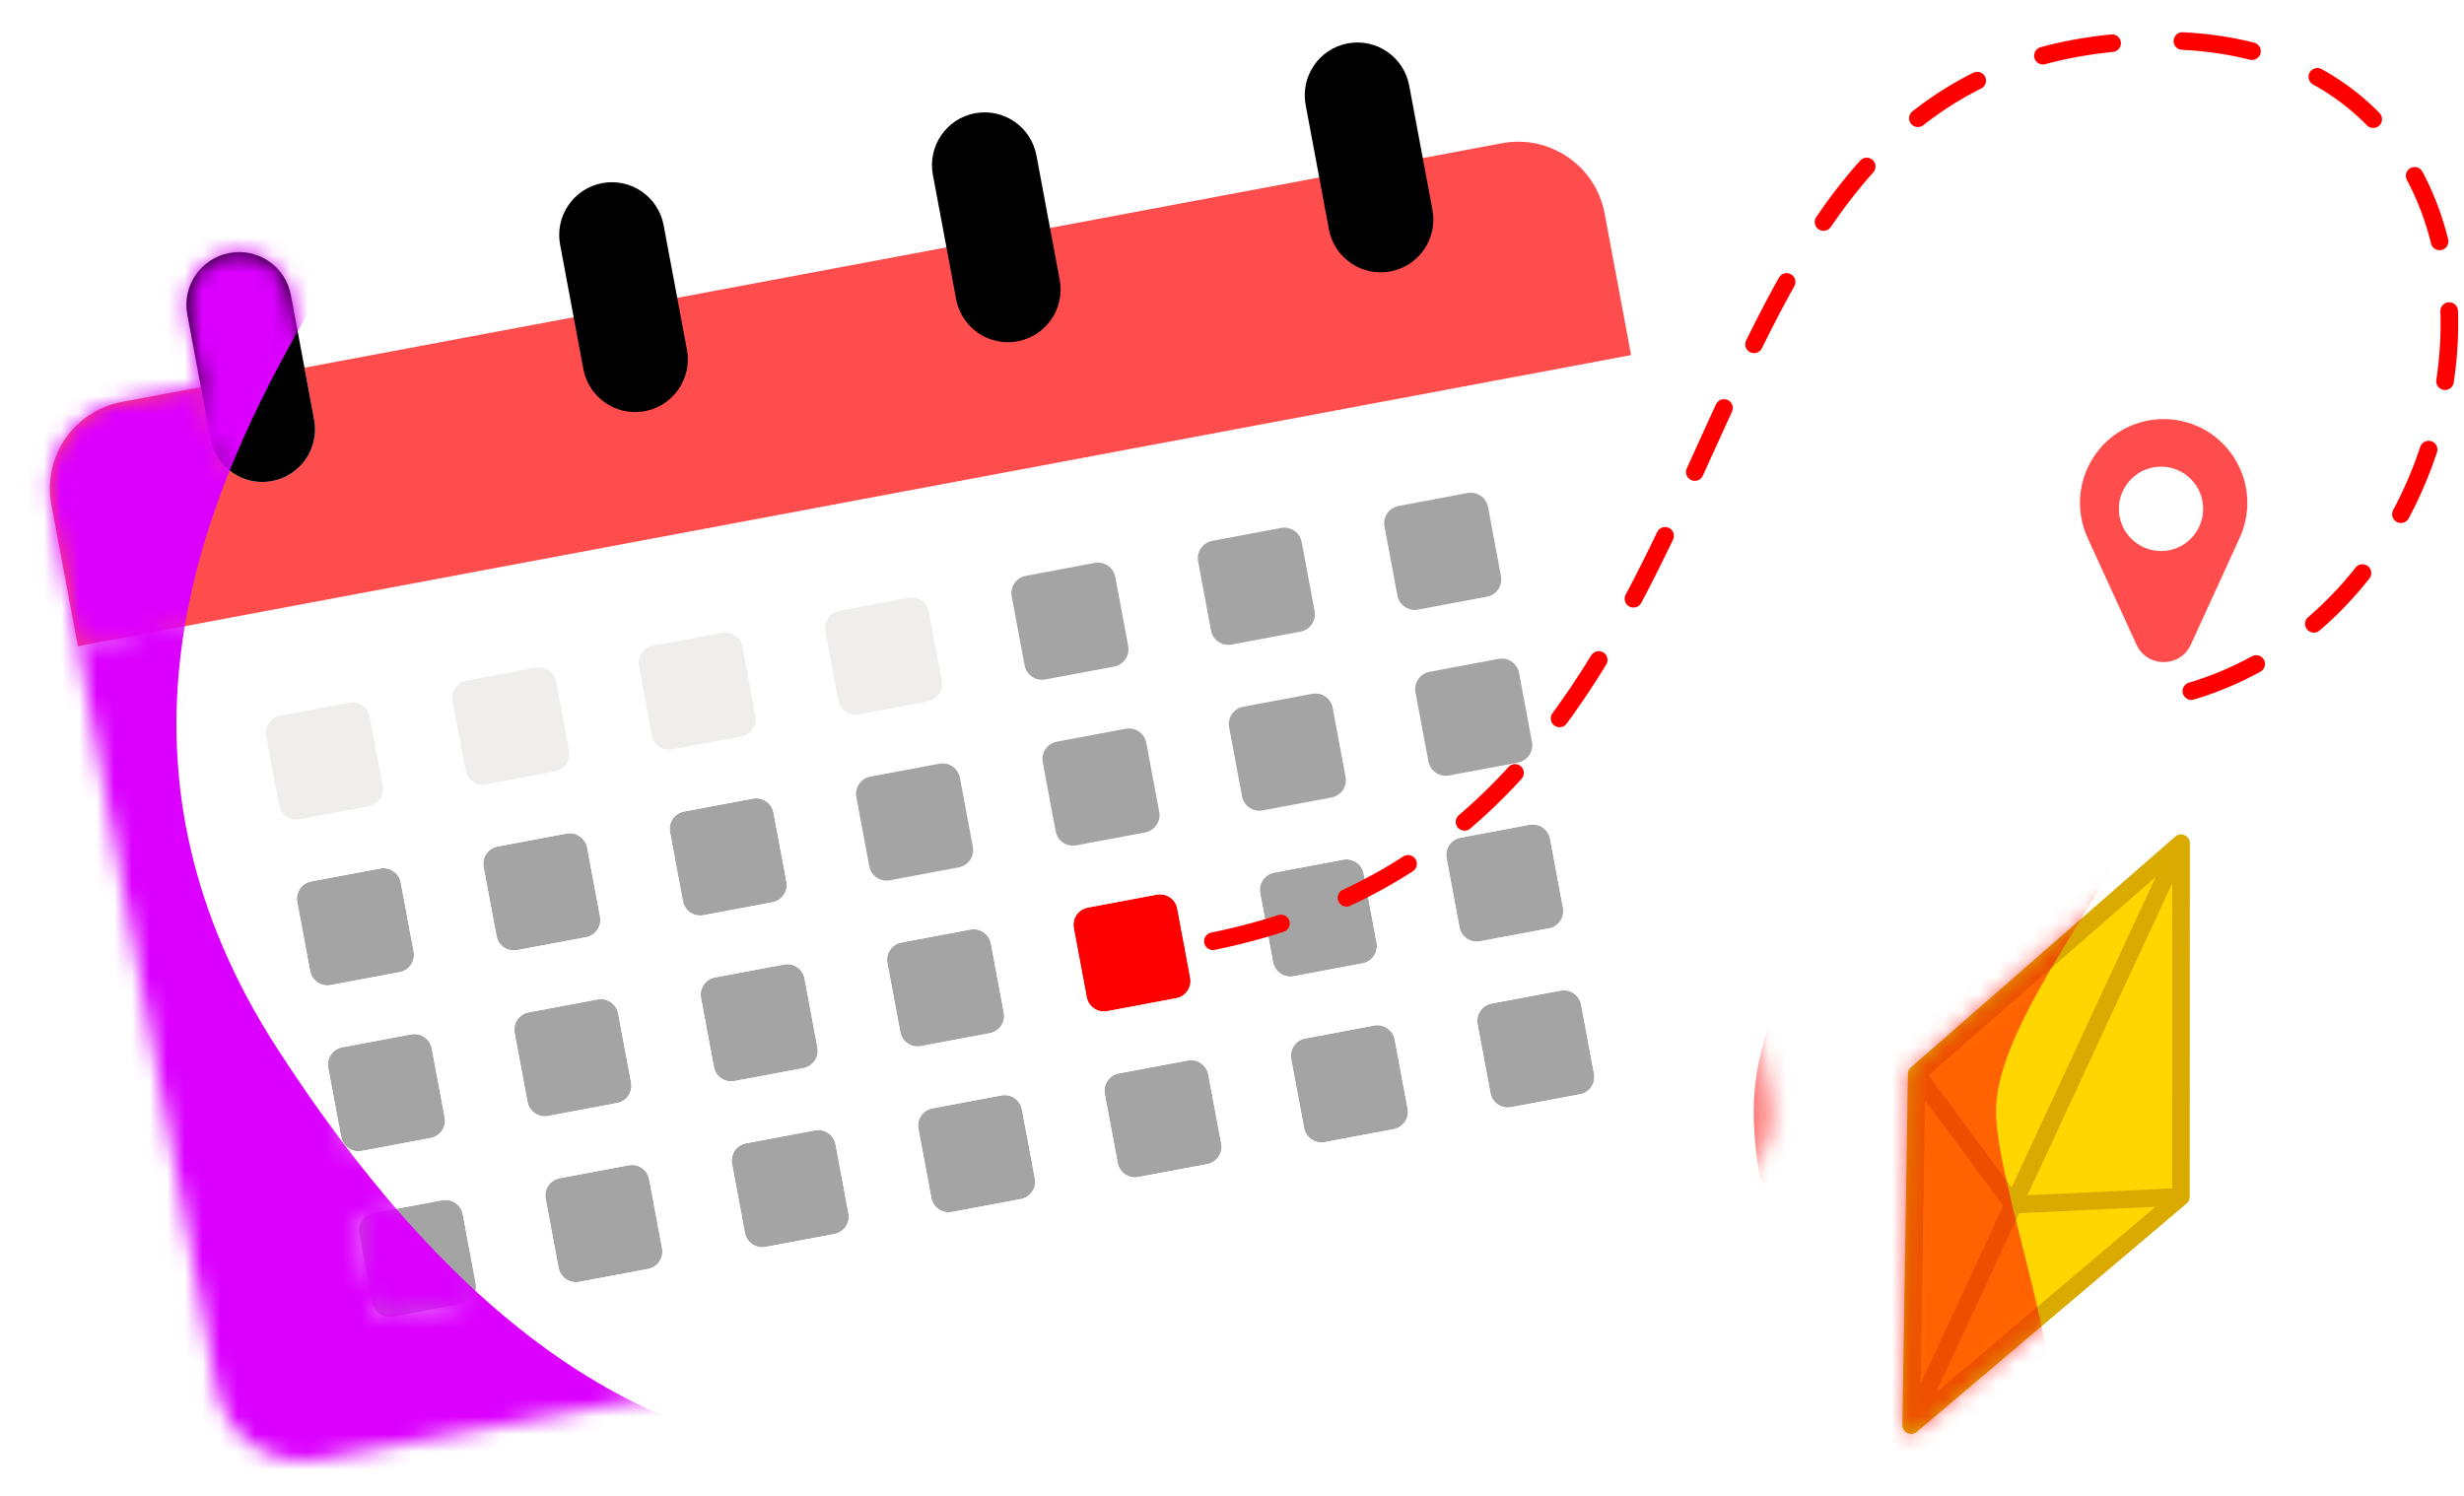 <svg width="140" height="85" viewBox="0 0 140 85" fill="none" xmlns="http://www.w3.org/2000/svg">
<path d="M20.412 70.102C20.31 69.559 20.668 69.037 21.211 68.935L25.128 68.201C25.671 68.099 26.194 68.456 26.295 68.999L27.029 72.924C27.131 73.466 26.773 73.989 26.23 74.091L22.312 74.825C21.77 74.927 21.247 74.569 21.146 74.026L20.412 70.102Z" fill="#A4A4A4"/>
<path d="M31.002 68.117C30.9 67.574 31.258 67.052 31.801 66.95L35.718 66.215C36.261 66.114 36.784 66.471 36.885 67.014L37.619 70.938C37.721 71.481 37.363 72.004 36.82 72.106L32.903 72.84C32.36 72.942 31.837 72.584 31.736 72.041L31.002 68.117Z" fill="#A4A4A4"/>
<path d="M41.592 66.132C41.49 65.589 41.848 65.066 42.391 64.965L46.309 64.23C46.851 64.128 47.374 64.486 47.475 65.029L48.209 68.953C48.311 69.496 47.953 70.019 47.41 70.12L43.492 70.855C42.95 70.957 42.427 70.599 42.326 70.056L41.592 66.132Z" fill="#A4A4A4"/>
<path d="M52.182 64.147C52.08 63.604 52.438 63.081 52.981 62.979L56.899 62.245C57.441 62.143 57.964 62.501 58.065 63.044L58.799 66.968C58.901 67.511 58.543 68.033 58 68.135L54.083 68.87C53.54 68.971 53.017 68.614 52.916 68.071L52.182 64.147Z" fill="#A4A4A4"/>
<path d="M62.772 62.161C62.67 61.618 63.028 61.096 63.571 60.994L67.489 60.26C68.032 60.158 68.554 60.516 68.655 61.058L69.389 64.983C69.491 65.526 69.133 66.048 68.59 66.15L64.673 66.884C64.13 66.986 63.608 66.629 63.506 66.086L62.772 62.161Z" fill="#A4A4A4"/>
<path d="M73.362 60.176C73.261 59.633 73.618 59.111 74.161 59.009L78.079 58.275C78.622 58.173 79.144 58.53 79.246 59.073L79.98 62.998C80.081 63.541 79.723 64.063 79.18 64.165L75.263 64.899C74.72 65.001 74.198 64.643 74.096 64.1L73.362 60.176Z" fill="#A4A4A4"/>
<path d="M83.952 58.191C83.851 57.648 84.208 57.125 84.751 57.024L88.669 56.289C89.212 56.188 89.734 56.545 89.836 57.088L90.57 61.012C90.671 61.555 90.313 62.078 89.77 62.18L85.853 62.914C85.31 63.016 84.788 62.658 84.686 62.115L83.952 58.191Z" fill="#A4A4A4"/>
<path d="M82.19 48.766C82.088 48.224 82.446 47.701 82.989 47.599L86.906 46.865C87.449 46.763 87.972 47.121 88.073 47.663L88.807 51.588C88.909 52.131 88.551 52.653 88.008 52.755L84.09 53.489C83.547 53.591 83.025 53.234 82.924 52.691L82.19 48.766Z" fill="#A4A4A4"/>
<path d="M71.6 50.752C71.498 50.209 71.856 49.686 72.399 49.584L76.316 48.85C76.859 48.748 77.381 49.106 77.483 49.649L78.217 53.573C78.318 54.116 77.961 54.639 77.418 54.74L73.5 55.475C72.957 55.577 72.435 55.219 72.334 54.676L71.6 50.752Z" fill="#A4A4A4"/>
<path d="M61.01 52.737C60.908 52.194 61.266 51.671 61.809 51.57L65.726 50.835C66.269 50.733 66.791 51.091 66.893 51.634L67.627 55.558C67.728 56.101 67.371 56.624 66.828 56.725L62.91 57.46C62.367 57.562 61.845 57.204 61.743 56.661L61.01 52.737Z" fill="#FF0000"/>
<path d="M50.419 54.722C50.318 54.179 50.676 53.657 51.218 53.555L55.136 52.82C55.679 52.719 56.201 53.076 56.303 53.619L57.037 57.544C57.138 58.086 56.781 58.609 56.238 58.711L52.32 59.445C51.777 59.547 51.255 59.189 51.153 58.646L50.419 54.722Z" fill="#A4A4A4"/>
<path d="M39.829 56.707C39.728 56.164 40.086 55.642 40.628 55.54L44.546 54.806C45.089 54.704 45.611 55.062 45.713 55.604L46.447 59.529C46.548 60.072 46.19 60.594 45.648 60.696L41.73 61.43C41.187 61.532 40.665 61.175 40.563 60.632L39.829 56.707Z" fill="#A4A4A4"/>
<path d="M29.239 58.692C29.138 58.15 29.495 57.627 30.038 57.525L33.956 56.791C34.499 56.689 35.021 57.047 35.123 57.59L35.857 61.514C35.958 62.057 35.6 62.579 35.057 62.681L31.14 63.416C30.597 63.517 30.075 63.16 29.973 62.617L29.239 58.692Z" fill="#A4A4A4"/>
<path d="M18.649 60.678C18.548 60.135 18.905 59.612 19.448 59.51L23.366 58.776C23.909 58.674 24.431 59.032 24.533 59.575L25.267 63.499C25.368 64.042 25.01 64.565 24.467 64.666L20.55 65.401C20.007 65.502 19.485 65.145 19.383 64.602L18.649 60.678Z" fill="#A4A4A4"/>
<path d="M16.887 51.253C16.785 50.71 17.143 50.188 17.686 50.086L21.603 49.352C22.146 49.25 22.669 49.607 22.77 50.15L23.504 54.075C23.605 54.617 23.248 55.14 22.705 55.242L18.787 55.976C18.244 56.078 17.722 55.72 17.621 55.178L16.887 51.253Z" fill="#A4A4A4"/>
<path d="M27.477 49.268C27.375 48.725 27.733 48.203 28.276 48.101L32.193 47.366C32.736 47.265 33.259 47.622 33.36 48.165L34.094 52.09C34.196 52.632 33.838 53.155 33.295 53.257L29.377 53.991C28.834 54.093 28.312 53.735 28.211 53.192L27.477 49.268Z" fill="#A4A4A4"/>
<path d="M38.067 47.283C37.965 46.74 38.323 46.217 38.866 46.115L42.783 45.381C43.326 45.279 43.849 45.637 43.95 46.18L44.684 50.104C44.786 50.647 44.428 51.17 43.885 51.272L39.967 52.006C39.425 52.108 38.902 51.75 38.801 51.207L38.067 47.283Z" fill="#A4A4A4"/>
<path fill-rule="evenodd" clip-rule="evenodd" d="M12.319 78.928C12.826 81.642 15.438 83.43 18.152 82.921L96.574 68.22C99.288 67.712 101.077 65.099 100.57 62.384L92.676 20.177L4.425 36.72L12.319 78.928ZM21.007 40.726C20.906 40.183 20.384 39.825 19.841 39.927L15.923 40.661C15.38 40.763 15.023 41.286 15.124 41.829L15.858 45.753C15.96 46.296 16.482 46.654 17.025 46.552L20.942 45.817C21.485 45.716 21.843 45.193 21.741 44.65L21.007 40.726ZM31.598 38.741C31.496 38.198 30.974 37.84 30.431 37.942L26.513 38.676C25.97 38.778 25.613 39.301 25.714 39.843L26.448 43.768C26.55 44.311 27.072 44.668 27.615 44.567L31.532 43.832C32.075 43.73 32.433 43.208 32.331 42.665L31.598 38.741ZM42.188 36.755C42.086 36.212 41.564 35.855 41.021 35.957L37.103 36.691C36.56 36.793 36.203 37.315 36.304 37.858L37.038 41.783C37.14 42.325 37.662 42.683 38.205 42.581L42.123 41.847C42.665 41.745 43.023 41.223 42.922 40.68L42.188 36.755ZM52.778 34.77C52.676 34.227 52.154 33.87 51.611 33.971L47.693 34.706C47.151 34.808 46.793 35.33 46.894 35.873L47.628 39.797C47.73 40.34 48.252 40.698 48.795 40.596L52.713 39.862C53.255 39.76 53.613 39.237 53.512 38.695L52.778 34.77ZM63.368 32.785C63.266 32.242 62.744 31.884 62.201 31.986L58.283 32.721C57.741 32.822 57.383 33.345 57.484 33.888L58.218 37.812C58.32 38.355 58.842 38.713 59.385 38.611L63.303 37.877C63.846 37.775 64.203 37.252 64.102 36.709L63.368 32.785ZM73.958 30.8C73.856 30.257 73.334 29.899 72.791 30.001L68.874 30.735C68.331 30.837 67.973 31.36 68.075 31.903L68.808 35.827C68.91 36.37 69.432 36.727 69.975 36.626L73.893 35.891C74.436 35.79 74.793 35.267 74.692 34.724L73.958 30.8ZM84.548 28.815C84.446 28.272 83.924 27.914 83.381 28.016L79.464 28.75C78.921 28.852 78.563 29.375 78.665 29.918L79.398 33.842C79.5 34.385 80.022 34.742 80.565 34.641L84.483 33.906C85.026 33.804 85.383 33.282 85.282 32.739L84.548 28.815ZM22.77 50.15C22.669 49.607 22.146 49.25 21.603 49.352L17.686 50.086C17.143 50.188 16.785 50.71 16.887 51.253L17.621 55.178C17.722 55.72 18.244 56.078 18.787 55.976L22.705 55.242C23.248 55.14 23.605 54.617 23.504 54.075L22.77 50.15ZM33.36 48.165C33.259 47.622 32.736 47.265 32.193 47.366L28.276 48.101C27.733 48.203 27.375 48.725 27.477 49.268L28.211 53.192C28.312 53.735 28.834 54.093 29.377 53.991L33.295 53.257C33.838 53.155 34.196 52.632 34.094 52.09L33.36 48.165ZM43.95 46.18C43.849 45.637 43.326 45.279 42.783 45.381L38.866 46.115C38.323 46.217 37.965 46.74 38.067 47.283L38.801 51.207C38.902 51.75 39.425 52.108 39.967 52.006L43.885 51.272C44.428 51.17 44.786 50.647 44.684 50.104L43.95 46.18ZM54.54 44.195C54.439 43.652 53.916 43.294 53.373 43.396L49.456 44.13C48.913 44.232 48.555 44.755 48.657 45.297L49.391 49.222C49.492 49.765 50.015 50.122 50.557 50.021L54.475 49.286C55.018 49.184 55.376 48.662 55.274 48.119L54.54 44.195ZM65.13 42.209C65.029 41.667 64.506 41.309 63.964 41.411L60.046 42.145C59.503 42.247 59.145 42.77 59.247 43.312L59.981 47.237C60.082 47.78 60.605 48.137 61.148 48.035L65.065 47.301C65.608 47.199 65.966 46.677 65.864 46.134L65.13 42.209ZM75.72 40.224C75.619 39.681 75.097 39.324 74.554 39.425L70.636 40.16C70.093 40.262 69.736 40.784 69.837 41.327L70.571 45.252C70.672 45.794 71.195 46.152 71.738 46.05L75.655 45.316C76.198 45.214 76.556 44.691 76.454 44.149L75.72 40.224ZM86.311 38.239C86.209 37.696 85.687 37.339 85.144 37.44L81.226 38.175C80.683 38.276 80.326 38.799 80.427 39.342L81.161 43.266C81.263 43.809 81.785 44.167 82.328 44.065L86.245 43.331C86.788 43.229 87.146 42.706 87.044 42.163L86.311 38.239ZM24.533 59.575C24.431 59.032 23.909 58.674 23.366 58.776L19.448 59.51C18.905 59.612 18.548 60.135 18.649 60.678L19.383 64.602C19.485 65.145 20.007 65.502 20.55 65.401L24.467 64.666C25.01 64.565 25.368 64.042 25.267 63.499L24.533 59.575ZM35.123 57.59C35.021 57.047 34.499 56.689 33.956 56.791L30.038 57.525C29.495 57.627 29.138 58.15 29.239 58.692L29.973 62.617C30.075 63.16 30.597 63.517 31.14 63.416L35.057 62.681C35.6 62.579 35.958 62.057 35.857 61.514L35.123 57.59ZM45.713 55.604C45.611 55.062 45.089 54.704 44.546 54.806L40.628 55.54C40.086 55.642 39.728 56.164 39.829 56.707L40.563 60.632C40.665 61.175 41.187 61.532 41.73 61.43L45.648 60.696C46.19 60.594 46.548 60.072 46.447 59.529L45.713 55.604ZM56.303 53.619C56.201 53.076 55.679 52.719 55.136 52.82L51.218 53.555C50.676 53.657 50.318 54.179 50.419 54.722L51.153 58.646C51.255 59.189 51.777 59.547 52.32 59.445L56.238 58.711C56.781 58.609 57.138 58.086 57.037 57.544L56.303 53.619ZM66.893 51.634C66.791 51.091 66.269 50.733 65.726 50.835L61.809 51.57C61.266 51.671 60.908 52.194 61.01 52.737L61.743 56.661C61.845 57.204 62.367 57.562 62.91 57.46L66.828 56.725C67.371 56.624 67.728 56.101 67.627 55.558L66.893 51.634ZM77.483 49.649C77.381 49.106 76.859 48.748 76.316 48.85L72.399 49.584C71.856 49.686 71.498 50.209 71.6 50.752L72.334 54.676C72.435 55.219 72.957 55.577 73.5 55.475L77.418 54.74C77.961 54.639 78.318 54.116 78.217 53.573L77.483 49.649ZM88.073 47.663C87.972 47.121 87.449 46.763 86.906 46.865L82.989 47.599C82.446 47.701 82.088 48.224 82.19 48.766L82.924 52.691C83.025 53.234 83.547 53.591 84.09 53.489L88.008 52.755C88.551 52.653 88.909 52.131 88.807 51.588L88.073 47.663ZM26.295 68.999C26.194 68.456 25.671 68.099 25.128 68.201L21.211 68.935C20.668 69.037 20.31 69.559 20.412 70.102L21.146 74.026C21.247 74.569 21.77 74.927 22.312 74.825L26.23 74.091C26.773 73.989 27.131 73.466 27.029 72.924L26.295 68.999ZM36.885 67.014C36.784 66.471 36.261 66.114 35.718 66.215L31.801 66.95C31.258 67.052 30.9 67.574 31.002 68.117L31.736 72.041C31.837 72.584 32.36 72.942 32.903 72.84L36.82 72.106C37.363 72.004 37.721 71.481 37.619 70.938L36.885 67.014ZM47.475 65.029C47.374 64.486 46.851 64.128 46.309 64.23L42.391 64.965C41.848 65.066 41.49 65.589 41.592 66.132L42.326 70.056C42.427 70.599 42.95 70.957 43.492 70.855L47.41 70.12C47.953 70.019 48.311 69.496 48.209 68.953L47.475 65.029ZM58.065 63.044C57.964 62.501 57.441 62.143 56.899 62.245L52.981 62.979C52.438 63.081 52.08 63.604 52.182 64.147L52.916 68.071C53.017 68.614 53.54 68.971 54.083 68.87L58 68.135C58.543 68.033 58.901 67.511 58.799 66.968L58.065 63.044ZM68.655 61.058C68.554 60.516 68.032 60.158 67.489 60.26L63.571 60.994C63.028 61.096 62.67 61.618 62.772 62.161L63.506 66.086C63.608 66.629 64.13 66.986 64.673 66.884L68.59 66.15C69.133 66.048 69.491 65.526 69.389 64.983L68.655 61.058ZM79.246 59.073C79.144 58.53 78.622 58.173 78.079 58.275L74.161 59.009C73.618 59.111 73.261 59.633 73.362 60.176L74.096 64.1C74.198 64.643 74.72 65.001 75.263 64.899L79.18 64.165C79.723 64.063 80.081 63.541 79.98 62.998L79.246 59.073ZM89.836 57.088C89.734 56.545 89.212 56.188 88.669 56.289L84.751 57.024C84.208 57.125 83.851 57.648 83.952 58.191L84.686 62.115C84.788 62.658 85.31 63.016 85.853 62.914L89.77 62.18C90.313 62.078 90.671 61.555 90.57 61.012L89.836 57.088Z" fill="white"/>
<path d="M48.657 45.297C48.555 44.755 48.913 44.232 49.456 44.13L53.373 43.396C53.916 43.294 54.439 43.652 54.54 44.195L55.274 48.119C55.376 48.662 55.018 49.184 54.475 49.286L50.557 50.021C50.015 50.122 49.492 49.765 49.391 49.222L48.657 45.297Z" fill="#A4A4A4"/>
<path d="M59.247 43.312C59.145 42.77 59.503 42.247 60.046 42.145L63.964 41.411C64.506 41.309 65.029 41.667 65.13 42.209L65.864 46.134C65.966 46.677 65.608 47.199 65.065 47.301L61.148 48.035C60.605 48.137 60.082 47.78 59.981 47.237L59.247 43.312Z" fill="#A4A4A4"/>
<path d="M69.837 41.327C69.736 40.784 70.093 40.262 70.636 40.16L74.554 39.425C75.097 39.324 75.619 39.681 75.72 40.224L76.454 44.149C76.556 44.691 76.198 45.214 75.655 45.316L71.738 46.05C71.195 46.152 70.672 45.794 70.571 45.252L69.837 41.327Z" fill="#A4A4A4"/>
<path d="M80.427 39.342C80.326 38.799 80.683 38.276 81.226 38.175L85.144 37.44C85.687 37.339 86.209 37.696 86.311 38.239L87.044 42.163C87.146 42.706 86.788 43.229 86.245 43.331L82.328 44.065C81.785 44.167 81.263 43.809 81.161 43.266L80.427 39.342Z" fill="#A4A4A4"/>
<path d="M78.665 29.918C78.563 29.375 78.921 28.852 79.464 28.75L83.381 28.016C83.924 27.914 84.446 28.272 84.548 28.815L85.282 32.739C85.383 33.282 85.026 33.804 84.483 33.906L80.565 34.641C80.022 34.742 79.5 34.385 79.398 33.842L78.665 29.918Z" fill="#A4A4A4"/>
<path d="M68.075 31.903C67.973 31.36 68.331 30.837 68.874 30.735L72.791 30.001C73.334 29.899 73.856 30.257 73.958 30.8L74.692 34.724C74.793 35.267 74.436 35.79 73.893 35.891L69.975 36.626C69.432 36.727 68.91 36.37 68.808 35.827L68.075 31.903Z" fill="#A4A4A4"/>
<path d="M57.484 33.888C57.383 33.345 57.741 32.822 58.283 32.721L62.201 31.986C62.744 31.884 63.266 32.242 63.368 32.785L64.102 36.709C64.203 37.252 63.846 37.775 63.303 37.877L59.385 38.611C58.842 38.713 58.32 38.355 58.218 37.812L57.484 33.888Z" fill="#A4A4A4"/>
<path d="M46.894 35.873C46.793 35.33 47.151 34.808 47.693 34.706L51.611 33.971C52.154 33.87 52.676 34.227 52.778 34.77L53.512 38.695C53.613 39.237 53.255 39.76 52.713 39.862L48.795 40.596C48.252 40.698 47.73 40.34 47.628 39.797L46.894 35.873Z" fill="#F0EDED"/>
<path d="M36.304 37.858C36.203 37.315 36.56 36.793 37.103 36.691L41.021 35.957C41.564 35.855 42.086 36.212 42.188 36.755L42.922 40.68C43.023 41.223 42.665 41.745 42.123 41.847L38.205 42.581C37.662 42.683 37.14 42.325 37.038 41.783L36.304 37.858Z" fill="#F0EDED"/>
<path d="M25.714 39.843C25.613 39.301 25.97 38.778 26.513 38.676L30.431 37.942C30.974 37.84 31.496 38.198 31.598 38.741L32.331 42.665C32.433 43.208 32.075 43.73 31.532 43.832L27.615 44.567C27.072 44.668 26.55 44.311 26.448 43.768L25.714 39.843Z" fill="#F0EDED"/>
<path d="M15.124 41.829C15.023 41.286 15.38 40.763 15.923 40.661L19.841 39.927C20.384 39.825 20.906 40.183 21.007 40.726L21.741 44.65C21.843 45.193 21.485 45.716 20.942 45.817L17.025 46.552C16.482 46.654 15.96 46.296 15.858 45.753L15.124 41.829Z" fill="#F0EDED"/>
<path fill-rule="evenodd" clip-rule="evenodd" d="M17.299 20.894L85.338 8.139C88.052 7.63 90.664 9.418 91.172 12.133L92.676 20.177L4.425 36.72L2.921 28.676C2.413 25.962 4.202 23.349 6.916 22.84L11.415 21.997L11.966 24.945C12.27 26.57 13.834 27.64 15.458 27.336C17.083 27.031 18.154 25.467 17.85 23.842L17.299 20.894Z" fill="#FF4D4D"/>
<path d="M11.966 24.945C12.27 26.57 13.834 27.64 15.458 27.336C17.083 27.031 18.154 25.467 17.85 23.842L17.299 20.894L16.527 16.767C16.223 15.143 14.66 14.072 13.035 14.377C11.41 14.681 10.339 16.246 10.643 17.87L11.415 21.997L11.966 24.945Z" fill="black"/>
<path d="M33.146 20.971C33.45 22.597 35.014 23.669 36.639 23.365C38.263 23.06 39.334 21.494 39.029 19.868L38.479 16.923L37.707 12.8C37.403 11.173 35.84 10.101 34.215 10.406C32.59 10.71 31.52 12.276 31.824 13.902L32.595 18.026L33.146 20.971Z" fill="black"/>
<path d="M75.506 13.031C75.811 14.657 77.374 15.729 78.999 15.424C80.624 15.12 81.694 13.554 81.39 11.928L80.839 8.983L80.068 4.859C79.764 3.233 78.2 2.161 76.575 2.466C74.951 2.77 73.88 4.336 74.184 5.962L74.956 10.086L75.506 13.031Z" fill="black"/>
<path d="M54.326 17.001C54.63 18.628 56.194 19.699 57.819 19.395C59.443 19.09 60.514 17.525 60.21 15.898L59.659 12.953L58.888 8.83C58.584 7.203 57.02 6.132 55.395 6.436C53.771 6.741 52.7 8.306 53.004 9.933L53.776 14.056L54.326 17.001Z" fill="black"/>
<path d="M68.914 53.485C101.236 46.893 92.856 5.95 119.193 2.547C146.727 -1.01 143.734 35.507 122.785 39.702" stroke="#FF0000" stroke-linecap="round" stroke-dasharray="4 4"/>
<path fill-rule="evenodd" clip-rule="evenodd" d="M126.769 25.76C124.869 23.166 121 23.166 119.1 25.76C118.08 27.152 117.893 28.989 118.612 30.559L121.393 36.633C121.998 37.954 123.872 37.954 124.477 36.633L127.257 30.559C127.976 28.989 127.789 27.152 126.769 25.76ZM122.785 31.312C124.107 31.312 125.179 30.238 125.179 28.915C125.179 27.591 124.107 26.517 122.785 26.517C121.463 26.517 120.391 27.591 120.391 28.915C120.391 30.238 121.463 31.312 122.785 31.312Z" fill="#FF4D4D"/>
<path d="M123.924 47.913L123.915 68.008L108.588 80.981L108.902 61.029L123.924 47.913Z" fill="#FFD600"/>
<path d="M123.924 47.913L123.915 68.008M123.924 47.913L108.902 61.029M123.924 47.913L114.397 68.456M123.915 68.008L108.588 80.981M123.915 68.008L114.397 68.456M108.588 80.981L108.902 61.029M108.588 80.981L114.397 68.456M108.902 61.029L114.397 68.456" stroke="#DAAA00" stroke-linecap="round" stroke-linejoin="round"/>
<mask id="mask0_10604_1098" style="mask-type:alpha" maskUnits="userSpaceOnUse" x="2" y="1" width="138" height="83">
<path d="M20.412 70.102C20.31 69.559 20.668 69.037 21.211 68.935L25.128 68.201C25.671 68.099 26.194 68.456 26.295 68.999L27.029 72.924C27.131 73.466 26.773 73.989 26.23 74.091L22.312 74.825C21.77 74.927 21.247 74.569 21.146 74.026L20.412 70.102Z" fill="#A4A4A4"/>
<path d="M31.002 68.117C30.9 67.574 31.258 67.052 31.801 66.95L35.718 66.215C36.261 66.114 36.784 66.471 36.885 67.014L37.619 70.938C37.721 71.481 37.363 72.004 36.82 72.106L32.903 72.84C32.36 72.942 31.837 72.584 31.736 72.041L31.002 68.117Z" fill="#A4A4A4"/>
<path d="M41.592 66.132C41.49 65.589 41.848 65.066 42.391 64.965L46.309 64.23C46.851 64.128 47.374 64.486 47.475 65.029L48.209 68.953C48.311 69.496 47.953 70.019 47.41 70.12L43.492 70.855C42.95 70.957 42.427 70.599 42.326 70.056L41.592 66.132Z" fill="#A4A4A4"/>
<path d="M52.182 64.147C52.08 63.604 52.438 63.081 52.981 62.979L56.899 62.245C57.441 62.143 57.964 62.501 58.065 63.044L58.799 66.968C58.901 67.511 58.543 68.033 58 68.135L54.083 68.87C53.54 68.971 53.017 68.614 52.916 68.071L52.182 64.147Z" fill="#A4A4A4"/>
<path d="M62.772 62.161C62.67 61.618 63.028 61.096 63.571 60.994L67.489 60.26C68.032 60.158 68.554 60.516 68.655 61.058L69.389 64.983C69.491 65.526 69.133 66.048 68.59 66.15L64.673 66.884C64.13 66.986 63.608 66.629 63.506 66.086L62.772 62.161Z" fill="#A4A4A4"/>
<path d="M73.362 60.176C73.261 59.633 73.618 59.111 74.161 59.009L78.079 58.275C78.622 58.173 79.144 58.53 79.246 59.073L79.98 62.998C80.081 63.541 79.723 64.063 79.18 64.165L75.263 64.899C74.72 65.001 74.198 64.643 74.096 64.1L73.362 60.176Z" fill="#A4A4A4"/>
<path d="M83.952 58.191C83.851 57.648 84.208 57.125 84.751 57.024L88.669 56.289C89.212 56.188 89.734 56.545 89.836 57.088L90.57 61.012C90.671 61.555 90.313 62.078 89.77 62.18L85.853 62.914C85.31 63.016 84.788 62.658 84.686 62.115L83.952 58.191Z" fill="#A4A4A4"/>
<path d="M82.19 48.766C82.088 48.224 82.446 47.701 82.989 47.599L86.906 46.865C87.449 46.763 87.972 47.121 88.073 47.663L88.807 51.588C88.909 52.131 88.551 52.653 88.008 52.755L84.09 53.489C83.547 53.591 83.025 53.234 82.924 52.691L82.19 48.766Z" fill="#A4A4A4"/>
<path d="M71.6 50.752C71.498 50.209 71.856 49.686 72.399 49.584L76.316 48.85C76.859 48.748 77.381 49.106 77.483 49.649L78.217 53.573C78.318 54.116 77.961 54.639 77.418 54.74L73.5 55.475C72.957 55.577 72.435 55.219 72.334 54.676L71.6 50.752Z" fill="#A4A4A4"/>
<path d="M61.01 52.737C60.908 52.194 61.266 51.671 61.809 51.57L65.726 50.835C66.269 50.733 66.791 51.091 66.893 51.634L67.627 55.558C67.728 56.101 67.371 56.624 66.828 56.725L62.91 57.46C62.367 57.562 61.845 57.204 61.743 56.661L61.01 52.737Z" fill="#FF0000"/>
<path d="M50.419 54.722C50.318 54.179 50.676 53.657 51.218 53.555L55.136 52.82C55.679 52.719 56.201 53.076 56.303 53.619L57.037 57.544C57.138 58.086 56.781 58.609 56.238 58.711L52.32 59.445C51.777 59.547 51.255 59.189 51.153 58.646L50.419 54.722Z" fill="#A4A4A4"/>
<path d="M39.829 56.707C39.728 56.164 40.086 55.642 40.628 55.54L44.546 54.806C45.089 54.704 45.611 55.062 45.713 55.604L46.447 59.529C46.548 60.072 46.19 60.594 45.648 60.696L41.73 61.43C41.187 61.532 40.665 61.175 40.563 60.632L39.829 56.707Z" fill="#A4A4A4"/>
<path d="M29.239 58.692C29.138 58.15 29.495 57.627 30.038 57.525L33.956 56.791C34.499 56.689 35.021 57.047 35.123 57.59L35.857 61.514C35.958 62.057 35.6 62.579 35.057 62.681L31.14 63.416C30.597 63.517 30.075 63.16 29.973 62.617L29.239 58.692Z" fill="#A4A4A4"/>
<path d="M18.649 60.678C18.548 60.135 18.905 59.612 19.448 59.51L23.366 58.776C23.909 58.674 24.431 59.032 24.533 59.575L25.267 63.499C25.368 64.042 25.01 64.565 24.467 64.666L20.55 65.401C20.007 65.502 19.485 65.145 19.383 64.602L18.649 60.678Z" fill="#A4A4A4"/>
<path d="M16.887 51.253C16.785 50.71 17.143 50.188 17.686 50.086L21.603 49.352C22.146 49.25 22.669 49.607 22.77 50.15L23.504 54.075C23.605 54.617 23.248 55.14 22.705 55.242L18.787 55.976C18.244 56.078 17.722 55.72 17.621 55.178L16.887 51.253Z" fill="#A4A4A4"/>
<path d="M27.477 49.268C27.375 48.725 27.733 48.203 28.276 48.101L32.193 47.366C32.736 47.265 33.259 47.622 33.36 48.165L34.094 52.09C34.196 52.632 33.838 53.155 33.295 53.257L29.377 53.991C28.834 54.093 28.312 53.735 28.211 53.192L27.477 49.268Z" fill="#A4A4A4"/>
<path d="M38.067 47.283C37.965 46.74 38.323 46.217 38.866 46.115L42.783 45.381C43.326 45.279 43.849 45.637 43.95 46.18L44.684 50.104C44.786 50.647 44.428 51.17 43.885 51.272L39.967 52.006C39.425 52.108 38.902 51.75 38.801 51.207L38.067 47.283Z" fill="#A4A4A4"/>
<path fill-rule="evenodd" clip-rule="evenodd" d="M12.319 78.928C12.826 81.642 15.438 83.43 18.152 82.921L96.574 68.22C99.288 67.712 101.077 65.099 100.57 62.384L92.676 20.177L4.425 36.72L12.319 78.928ZM21.007 40.726C20.906 40.183 20.384 39.825 19.841 39.927L15.923 40.661C15.38 40.763 15.023 41.286 15.124 41.829L15.858 45.753C15.96 46.296 16.482 46.654 17.025 46.552L20.942 45.817C21.485 45.716 21.843 45.193 21.741 44.65L21.007 40.726ZM31.598 38.741C31.496 38.198 30.974 37.84 30.431 37.942L26.513 38.676C25.97 38.778 25.613 39.301 25.714 39.843L26.448 43.768C26.55 44.311 27.072 44.668 27.615 44.567L31.532 43.832C32.075 43.73 32.433 43.208 32.331 42.665L31.598 38.741ZM42.188 36.755C42.086 36.212 41.564 35.855 41.021 35.957L37.103 36.691C36.56 36.793 36.203 37.315 36.304 37.858L37.038 41.783C37.14 42.325 37.662 42.683 38.205 42.581L42.123 41.847C42.665 41.745 43.023 41.223 42.922 40.68L42.188 36.755ZM52.778 34.77C52.676 34.227 52.154 33.87 51.611 33.971L47.693 34.706C47.151 34.808 46.793 35.33 46.894 35.873L47.628 39.797C47.73 40.34 48.252 40.698 48.795 40.596L52.713 39.862C53.255 39.76 53.613 39.237 53.512 38.695L52.778 34.77ZM63.368 32.785C63.266 32.242 62.744 31.884 62.201 31.986L58.283 32.721C57.741 32.822 57.383 33.345 57.484 33.888L58.218 37.812C58.32 38.355 58.842 38.713 59.385 38.611L63.303 37.877C63.846 37.775 64.203 37.252 64.102 36.709L63.368 32.785ZM73.958 30.8C73.856 30.257 73.334 29.899 72.791 30.001L68.874 30.735C68.331 30.837 67.973 31.36 68.075 31.903L68.808 35.827C68.91 36.37 69.432 36.727 69.975 36.626L73.893 35.891C74.436 35.79 74.793 35.267 74.692 34.724L73.958 30.8ZM84.548 28.815C84.446 28.272 83.924 27.914 83.381 28.016L79.464 28.75C78.921 28.852 78.563 29.375 78.665 29.918L79.398 33.842C79.5 34.385 80.022 34.742 80.565 34.641L84.483 33.906C85.026 33.804 85.383 33.282 85.282 32.739L84.548 28.815ZM22.77 50.15C22.669 49.607 22.146 49.25 21.603 49.352L17.686 50.086C17.143 50.188 16.785 50.71 16.887 51.253L17.621 55.178C17.722 55.72 18.244 56.078 18.787 55.976L22.705 55.242C23.248 55.14 23.605 54.617 23.504 54.075L22.77 50.15ZM33.36 48.165C33.259 47.622 32.736 47.265 32.193 47.366L28.276 48.101C27.733 48.203 27.375 48.725 27.477 49.268L28.211 53.192C28.312 53.735 28.834 54.093 29.377 53.991L33.295 53.257C33.838 53.155 34.196 52.632 34.094 52.09L33.36 48.165ZM43.95 46.18C43.849 45.637 43.326 45.279 42.783 45.381L38.866 46.115C38.323 46.217 37.965 46.74 38.067 47.283L38.801 51.207C38.902 51.75 39.425 52.108 39.967 52.006L43.885 51.272C44.428 51.17 44.786 50.647 44.684 50.104L43.95 46.18ZM54.54 44.195C54.439 43.652 53.916 43.294 53.373 43.396L49.456 44.13C48.913 44.232 48.555 44.755 48.657 45.297L49.391 49.222C49.492 49.765 50.015 50.122 50.557 50.021L54.475 49.286C55.018 49.184 55.376 48.662 55.274 48.119L54.54 44.195ZM65.13 42.209C65.029 41.667 64.506 41.309 63.964 41.411L60.046 42.145C59.503 42.247 59.145 42.77 59.247 43.312L59.981 47.237C60.082 47.78 60.605 48.137 61.148 48.035L65.065 47.301C65.608 47.199 65.966 46.677 65.864 46.134L65.13 42.209ZM75.72 40.224C75.619 39.681 75.097 39.324 74.554 39.425L70.636 40.16C70.093 40.262 69.736 40.784 69.837 41.327L70.571 45.252C70.672 45.794 71.195 46.152 71.738 46.05L75.655 45.316C76.198 45.214 76.556 44.691 76.454 44.149L75.72 40.224ZM86.311 38.239C86.209 37.696 85.687 37.339 85.144 37.44L81.226 38.175C80.683 38.276 80.326 38.799 80.427 39.342L81.161 43.266C81.263 43.809 81.785 44.167 82.328 44.065L86.245 43.331C86.788 43.229 87.146 42.706 87.044 42.163L86.311 38.239ZM24.533 59.575C24.431 59.032 23.909 58.674 23.366 58.776L19.448 59.51C18.905 59.612 18.548 60.135 18.649 60.678L19.383 64.602C19.485 65.145 20.007 65.502 20.55 65.401L24.467 64.666C25.01 64.565 25.368 64.042 25.267 63.499L24.533 59.575ZM35.123 57.59C35.021 57.047 34.499 56.689 33.956 56.791L30.038 57.525C29.495 57.627 29.138 58.15 29.239 58.692L29.973 62.617C30.075 63.16 30.597 63.517 31.14 63.416L35.057 62.681C35.6 62.579 35.958 62.057 35.857 61.514L35.123 57.59ZM45.713 55.604C45.611 55.062 45.089 54.704 44.546 54.806L40.628 55.54C40.086 55.642 39.728 56.164 39.829 56.707L40.563 60.632C40.665 61.175 41.187 61.532 41.73 61.43L45.648 60.696C46.19 60.594 46.548 60.072 46.447 59.529L45.713 55.604ZM56.303 53.619C56.201 53.076 55.679 52.719 55.136 52.82L51.218 53.555C50.676 53.657 50.318 54.179 50.419 54.722L51.153 58.646C51.255 59.189 51.777 59.547 52.32 59.445L56.238 58.711C56.781 58.609 57.138 58.086 57.037 57.544L56.303 53.619ZM66.893 51.634C66.791 51.091 66.269 50.733 65.726 50.835L61.809 51.57C61.266 51.671 60.908 52.194 61.01 52.737L61.743 56.661C61.845 57.204 62.367 57.562 62.91 57.46L66.828 56.725C67.371 56.624 67.728 56.101 67.627 55.558L66.893 51.634ZM77.483 49.649C77.381 49.106 76.859 48.748 76.316 48.85L72.399 49.584C71.856 49.686 71.498 50.209 71.6 50.752L72.334 54.676C72.435 55.219 72.957 55.577 73.5 55.475L77.418 54.74C77.961 54.639 78.318 54.116 78.217 53.573L77.483 49.649ZM88.073 47.663C87.972 47.121 87.449 46.763 86.906 46.865L82.989 47.599C82.446 47.701 82.088 48.224 82.19 48.766L82.924 52.691C83.025 53.234 83.547 53.591 84.09 53.489L88.008 52.755C88.551 52.653 88.909 52.131 88.807 51.588L88.073 47.663ZM26.295 68.999C26.194 68.456 25.671 68.099 25.128 68.201L21.211 68.935C20.668 69.037 20.31 69.559 20.412 70.102L21.146 74.026C21.247 74.569 21.77 74.927 22.312 74.825L26.23 74.091C26.773 73.989 27.131 73.466 27.029 72.924L26.295 68.999ZM36.885 67.014C36.784 66.471 36.261 66.114 35.718 66.215L31.801 66.95C31.258 67.052 30.9 67.574 31.002 68.117L31.736 72.041C31.837 72.584 32.36 72.942 32.903 72.84L36.82 72.106C37.363 72.004 37.721 71.481 37.619 70.938L36.885 67.014ZM47.475 65.029C47.374 64.486 46.851 64.128 46.309 64.23L42.391 64.965C41.848 65.066 41.49 65.589 41.592 66.132L42.326 70.056C42.427 70.599 42.95 70.957 43.492 70.855L47.41 70.12C47.953 70.019 48.311 69.496 48.209 68.953L47.475 65.029ZM58.065 63.044C57.964 62.501 57.441 62.143 56.899 62.245L52.981 62.979C52.438 63.081 52.08 63.604 52.182 64.147L52.916 68.071C53.017 68.614 53.54 68.971 54.083 68.87L58 68.135C58.543 68.033 58.901 67.511 58.799 66.968L58.065 63.044ZM68.655 61.058C68.554 60.516 68.032 60.158 67.489 60.26L63.571 60.994C63.028 61.096 62.67 61.618 62.772 62.161L63.506 66.086C63.608 66.629 64.13 66.986 64.673 66.884L68.59 66.15C69.133 66.048 69.491 65.526 69.389 64.983L68.655 61.058ZM79.246 59.073C79.144 58.53 78.622 58.173 78.079 58.275L74.161 59.009C73.618 59.111 73.261 59.633 73.362 60.176L74.096 64.1C74.198 64.643 74.72 65.001 75.263 64.899L79.18 64.165C79.723 64.063 80.081 63.541 79.98 62.998L79.246 59.073ZM89.836 57.088C89.734 56.545 89.212 56.188 88.669 56.289L84.751 57.024C84.208 57.125 83.851 57.648 83.952 58.191L84.686 62.115C84.788 62.658 85.31 63.016 85.853 62.914L89.77 62.18C90.313 62.078 90.671 61.555 90.57 61.012L89.836 57.088Z" fill="white"/>
<path d="M48.657 45.297C48.555 44.755 48.913 44.232 49.456 44.13L53.373 43.396C53.916 43.294 54.439 43.652 54.54 44.195L55.274 48.119C55.376 48.662 55.018 49.184 54.475 49.286L50.557 50.021C50.015 50.122 49.492 49.765 49.391 49.222L48.657 45.297Z" fill="#A4A4A4"/>
<path d="M59.247 43.312C59.145 42.77 59.503 42.247 60.046 42.145L63.964 41.411C64.506 41.309 65.029 41.667 65.13 42.209L65.864 46.134C65.966 46.677 65.608 47.199 65.065 47.301L61.148 48.035C60.605 48.137 60.082 47.78 59.981 47.237L59.247 43.312Z" fill="#A4A4A4"/>
<path d="M69.837 41.327C69.736 40.784 70.093 40.262 70.636 40.16L74.554 39.425C75.097 39.324 75.619 39.681 75.72 40.224L76.454 44.149C76.556 44.691 76.198 45.214 75.655 45.316L71.738 46.05C71.195 46.152 70.672 45.794 70.571 45.252L69.837 41.327Z" fill="#A4A4A4"/>
<path d="M80.427 39.342C80.326 38.799 80.683 38.276 81.226 38.175L85.144 37.44C85.687 37.339 86.209 37.696 86.311 38.239L87.044 42.163C87.146 42.706 86.788 43.229 86.245 43.331L82.328 44.065C81.785 44.167 81.263 43.809 81.161 43.266L80.427 39.342Z" fill="#A4A4A4"/>
<path d="M78.665 29.918C78.563 29.375 78.921 28.852 79.464 28.75L83.381 28.016C83.924 27.914 84.446 28.272 84.548 28.815L85.282 32.739C85.383 33.282 85.026 33.804 84.483 33.906L80.565 34.641C80.022 34.742 79.5 34.385 79.398 33.842L78.665 29.918Z" fill="#A4A4A4"/>
<path d="M68.075 31.903C67.973 31.36 68.331 30.837 68.874 30.735L72.791 30.001C73.334 29.899 73.856 30.257 73.958 30.8L74.692 34.724C74.793 35.267 74.436 35.79 73.893 35.891L69.975 36.626C69.432 36.727 68.91 36.37 68.808 35.827L68.075 31.903Z" fill="#A4A4A4"/>
<path d="M57.484 33.888C57.383 33.345 57.741 32.822 58.283 32.721L62.201 31.986C62.744 31.884 63.266 32.242 63.368 32.785L64.102 36.709C64.203 37.252 63.846 37.775 63.303 37.877L59.385 38.611C58.842 38.713 58.32 38.355 58.218 37.812L57.484 33.888Z" fill="#A4A4A4"/>
<path d="M46.894 35.873C46.793 35.33 47.151 34.808 47.693 34.706L51.611 33.971C52.154 33.87 52.676 34.227 52.778 34.77L53.512 38.695C53.613 39.237 53.255 39.76 52.713 39.862L48.795 40.596C48.252 40.698 47.73 40.34 47.628 39.797L46.894 35.873Z" fill="#F0EDED"/>
<path d="M36.304 37.858C36.203 37.315 36.56 36.793 37.103 36.691L41.021 35.957C41.564 35.855 42.086 36.212 42.188 36.755L42.922 40.68C43.023 41.223 42.665 41.745 42.123 41.847L38.205 42.581C37.662 42.683 37.14 42.325 37.038 41.783L36.304 37.858Z" fill="#F0EDED"/>
<path d="M25.714 39.843C25.613 39.301 25.97 38.778 26.513 38.676L30.431 37.942C30.974 37.84 31.496 38.198 31.598 38.741L32.331 42.665C32.433 43.208 32.075 43.73 31.532 43.832L27.615 44.567C27.072 44.668 26.55 44.311 26.448 43.768L25.714 39.843Z" fill="#F0EDED"/>
<path d="M15.124 41.829C15.023 41.286 15.38 40.763 15.923 40.661L19.841 39.927C20.384 39.825 20.906 40.183 21.007 40.726L21.741 44.65C21.843 45.193 21.485 45.716 20.942 45.817L17.025 46.552C16.482 46.654 15.96 46.296 15.858 45.753L15.124 41.829Z" fill="#F0EDED"/>
<path fill-rule="evenodd" clip-rule="evenodd" d="M17.299 20.894L85.338 8.139C88.052 7.63 90.664 9.418 91.172 12.133L92.676 20.177L4.425 36.72L2.921 28.676C2.413 25.962 4.202 23.349 6.916 22.84L11.415 21.997L11.966 24.945C12.27 26.57 13.834 27.64 15.458 27.336C17.083 27.031 18.154 25.467 17.85 23.842L17.299 20.894Z" fill="#FF4D4D"/>
<path d="M11.966 24.945C12.27 26.57 13.834 27.64 15.458 27.336C17.083 27.031 18.154 25.467 17.85 23.842L17.299 20.894L16.527 16.767C16.223 15.143 14.66 14.072 13.035 14.377C11.41 14.681 10.339 16.246 10.643 17.87L11.415 21.997L11.966 24.945Z" fill="black"/>
<path d="M33.146 20.971C33.45 22.597 35.014 23.669 36.639 23.365C38.263 23.06 39.334 21.494 39.029 19.868L38.479 16.923L37.707 12.8C37.403 11.173 35.84 10.101 34.215 10.406C32.59 10.71 31.52 12.276 31.824 13.902L32.595 18.026L33.146 20.971Z" fill="black"/>
<path d="M75.506 13.031C75.811 14.657 77.374 15.729 78.999 15.424C80.624 15.12 81.694 13.554 81.39 11.928L80.839 8.983L80.068 4.859C79.764 3.233 78.2 2.161 76.575 2.466C74.951 2.77 73.88 4.336 74.184 5.962L74.956 10.086L75.506 13.031Z" fill="black"/>
<path d="M54.326 17.001C54.63 18.628 56.194 19.699 57.819 19.395C59.443 19.09 60.514 17.525 60.21 15.898L59.659 12.953L58.888 8.83C58.584 7.203 57.02 6.132 55.395 6.436C53.771 6.741 52.7 8.306 53.004 9.933L53.776 14.056L54.326 17.001Z" fill="black"/>
<path d="M68.914 53.485C101.236 46.893 92.856 5.95 119.193 2.547C146.727 -1.01 143.734 35.507 122.785 39.702" stroke="#FF0000" stroke-linecap="round" stroke-dasharray="4 4"/>
<path fill-rule="evenodd" clip-rule="evenodd" d="M126.769 25.76C124.869 23.166 121 23.166 119.1 25.76C118.08 27.152 117.893 28.989 118.612 30.559L121.393 36.633C121.998 37.954 123.872 37.954 124.477 36.633L127.257 30.559C127.976 28.989 127.789 27.152 126.769 25.76ZM122.785 31.312C124.107 31.312 125.179 30.238 125.179 28.915C125.179 27.591 124.107 26.517 122.785 26.517C121.463 26.517 120.391 27.591 120.391 28.915C120.391 30.238 121.463 31.312 122.785 31.312Z" fill="#FF4D4D"/>
<path d="M123.924 47.913L123.915 68.008L108.588 80.981L108.902 61.029L123.924 47.913Z" fill="#FFD600"/>
<path d="M123.924 47.913L123.915 68.008M123.924 47.913L108.902 61.029M123.924 47.913L114.397 68.456M123.915 68.008L108.588 80.981M123.915 68.008L114.397 68.456M108.588 80.981L108.902 61.029M108.588 80.981L114.397 68.456M108.902 61.029L114.397 68.456" stroke="#DAAA00" stroke-linecap="round" stroke-linejoin="round"/>
</mask>
<g mask="url(#mask0_10604_1098)">
<g style="mix-blend-mode:color" filter="url(#filter0_f_10604_1098)">
<path d="M1.847 79.983C-15.535 52.792 -12.852 2.486 20.359 3.078C35.885 3.354 -4.306 28.605 15.779 59.623C41.991 100.105 64.771 72.007 61.27 85.108C57.77 98.207 26.185 118.053 1.847 79.983Z" fill="#DB00FF"/>
</g>
<g filter="url(#filter1_f_10604_1098)">
<path d="M99.643 63.143C99.646 53.555 110.421 43.367 118.795 43.367C127.169 43.367 113.408 55.952 113.409 63.142C113.41 68.781 121.188 86.564 113.41 86.564C107.011 86.564 99.639 72.216 99.643 63.143Z" fill="#FF0000" fill-opacity="0.54"/>
</g>
</g>
<defs>
<filter id="filter0_f_10604_1098" x="-38.715" y="-26.928" width="130.344" height="159.037" filterUnits="userSpaceOnUse" color-interpolation-filters="sRGB">
<feFlood flood-opacity="0" result="BackgroundImageFix"/>
<feBlend mode="normal" in="SourceGraphic" in2="BackgroundImageFix" result="shape"/>
<feGaussianBlur stdDeviation="15" result="effect1_foregroundBlur_10604_1098"/>
</filter>
<filter id="filter1_f_10604_1098" x="89.644" y="33.367" width="41.852" height="63.197" filterUnits="userSpaceOnUse" color-interpolation-filters="sRGB">
<feFlood flood-opacity="0" result="BackgroundImageFix"/>
<feBlend mode="normal" in="SourceGraphic" in2="BackgroundImageFix" result="shape"/>
<feGaussianBlur stdDeviation="5" result="effect1_foregroundBlur_10604_1098"/>
</filter>
</defs>
</svg>

